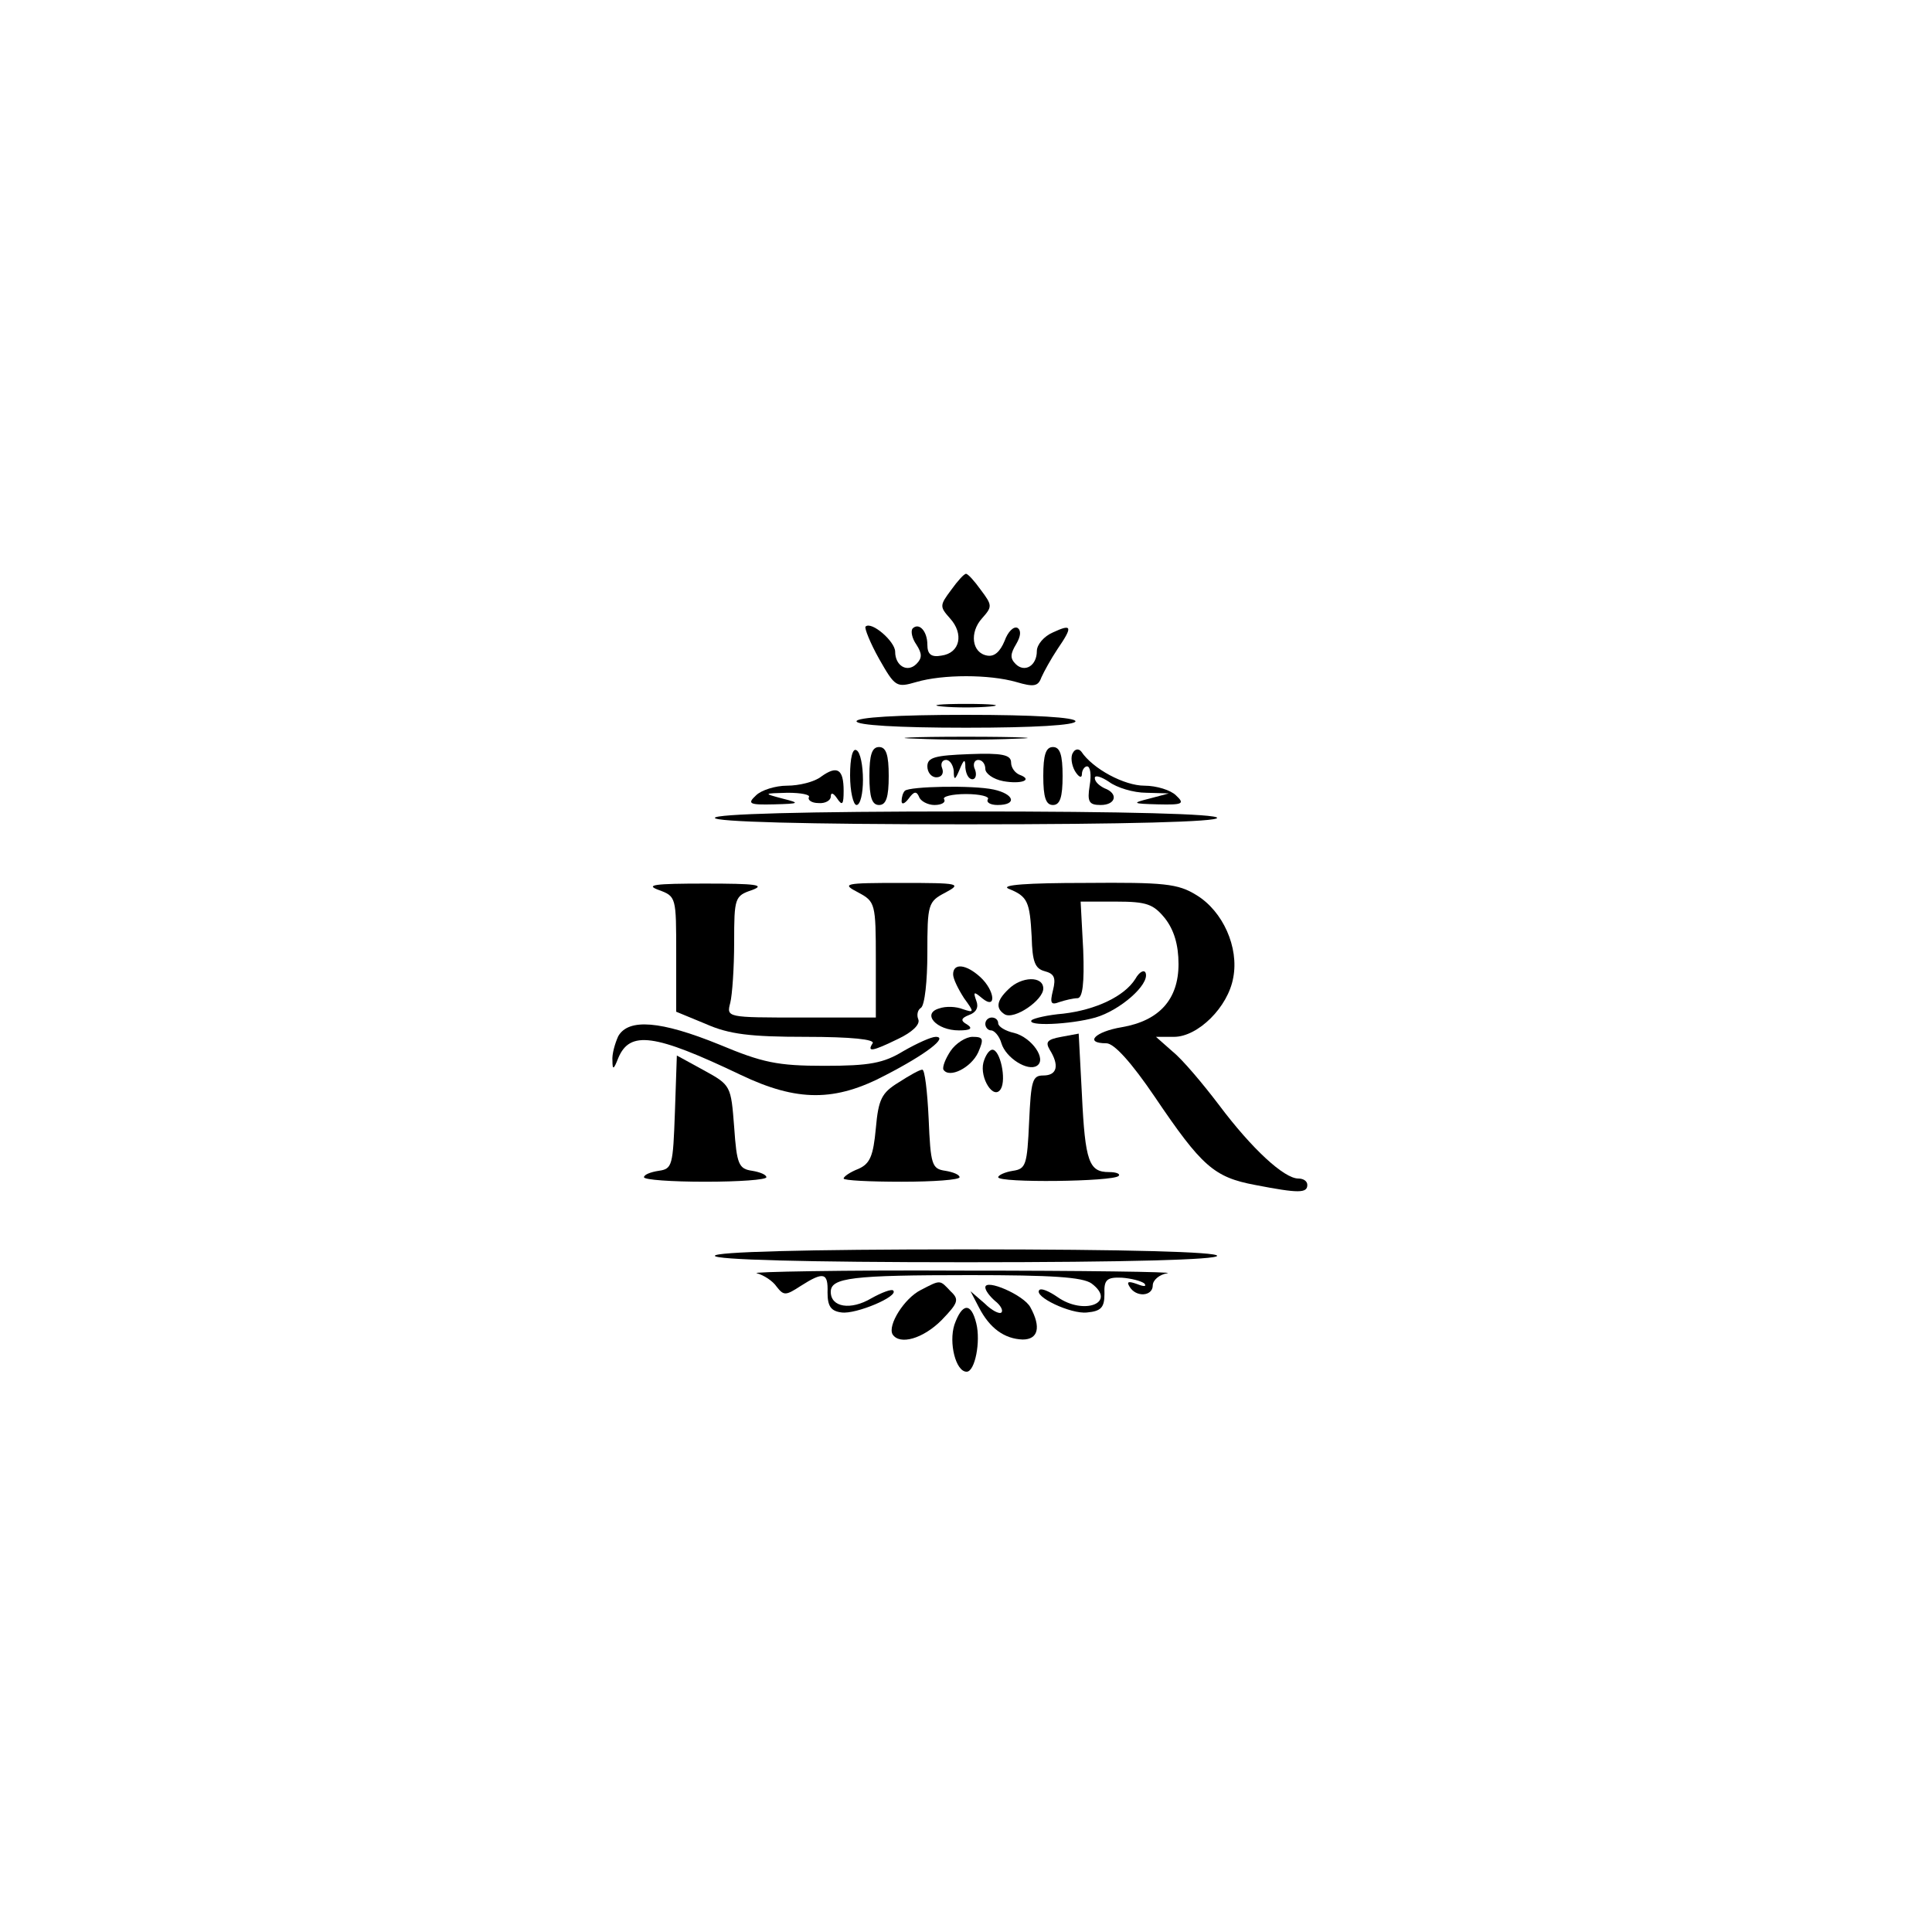 <?xml version="1.0" standalone="no"?>
<!DOCTYPE svg PUBLIC "-//W3C//DTD SVG 20010904//EN"
 "http://www.w3.org/TR/2001/REC-SVG-20010904/DTD/svg10.dtd">
<svg version="1.0" xmlns="http://www.w3.org/2000/svg"
 width="300pt" height="300pt" viewBox="0 0 300 300"
 preserveAspectRatio="xMidYMid meet">
<g transform="translate(0,300) scale(0.1,-0.1)"
fill="#000000" stroke="none">
<path d="M1477 2084 c-18 -24 -18 -26 -2 -44 22 -24 16 -54 -13 -58 -16 -3
-22 2 -22 17 0 21 -13 35 -23 25 -3 -4 -1 -15 6 -25 9 -14 9 -21 0 -30 -14
-14 -33 -3 -33 19 0 16 -37 48 -46 39 -2 -2 7 -25 21 -50 25 -44 27 -45 58
-36 41 12 113 12 155 0 27 -8 34 -7 39 7 4 9 15 29 25 44 24 35 23 40 -7 26
-14 -6 -25 -19 -25 -29 0 -23 -19 -34 -33 -20 -9 9 -8 16 1 31 7 12 8 21 2 25
-6 3 -15 -6 -20 -20 -7 -17 -16 -25 -27 -23 -24 4 -28 36 -8 58 16 18 16 20
-2 44 -10 14 -20 25 -23 25 -3 0 -13 -11 -23 -25z"/>
<path d="M1463 1903 c20 -2 54 -2 75 0 20 2 3 4 -38 4 -41 0 -58 -2 -37 -4z"/>
<path d="M1330 1880 c0 -6 63 -10 170 -10 107 0 170 4 170 10 0 6 -63 10 -170
10 -107 0 -170 -4 -170 -10z"/>
<path d="M1423 1853 c42 -2 112 -2 155 0 42 1 7 3 -78 3 -85 0 -120 -2 -77 -3z"/>
<path d="M1320 1796 c0 -25 5 -46 10 -46 6 0 10 18 10 39 0 22 -4 43 -10 46
-6 4 -10 -12 -10 -39z"/>
<path d="M1350 1795 c0 -33 4 -45 15 -45 11 0 15 12 15 45 0 33 -4 45 -15 45
-11 0 -15 -12 -15 -45z"/>
<path d="M1620 1795 c0 -33 4 -45 15 -45 11 0 15 12 15 45 0 33 -4 45 -15 45
-11 0 -15 -12 -15 -45z"/>
<path d="M1666 1831 c-4 -6 -2 -19 3 -28 6 -10 11 -12 11 -5 0 6 4 12 8 12 5
0 7 -13 4 -30 -4 -25 -1 -30 17 -30 24 0 28 18 6 26 -8 4 -15 10 -15 16 0 5
10 2 22 -6 12 -9 38 -17 58 -17 l35 -1 -30 -8 c-28 -7 -27 -8 13 -9 39 -1 42
1 28 14 -8 8 -30 15 -49 15 -31 0 -80 26 -98 53 -4 5 -10 4 -13 -2z"/>
<path d="M1440 1810 c0 -9 6 -17 14 -17 8 0 12 6 9 14 -3 7 0 13 6 13 6 0 11
-8 12 -17 0 -15 2 -15 9 2 7 17 9 17 9 3 1 -10 5 -18 11 -18 5 0 7 7 4 15 -4
8 -1 15 5 15 6 0 11 -6 11 -14 0 -7 12 -16 28 -19 28 -5 47 2 25 10 -7 3 -13
11 -13 19 0 12 -14 15 -65 13 -53 -2 -65 -5 -65 -19z"/>
<path d="M1275 1794 c-10 -8 -34 -14 -53 -14 -18 0 -40 -7 -48 -15 -14 -13
-11 -15 28 -14 40 1 41 2 13 9 -30 8 -30 8 8 9 21 0 36 -3 33 -7 -2 -4 4 -9
15 -9 10 -1 19 4 19 10 0 7 4 6 10 -3 8 -12 10 -9 10 12 0 34 -10 40 -35 22z"/>
<path d="M1405 1772 c-3 -3 -5 -10 -5 -16 0 -6 5 -4 11 4 8 11 12 12 16 3 2
-7 14 -13 24 -13 11 0 18 4 15 9 -3 4 12 8 34 8 22 0 37 -4 34 -8 -3 -5 4 -9
15 -9 31 0 26 17 -6 24 -32 7 -131 5 -138 -2z"/>
<path d="M1110 1730 c0 -6 137 -10 390 -10 253 0 390 4 390 10 0 6 -137 10
-390 10 -253 0 -390 -4 -390 -10z"/>
<path d="M1023 1618 c27 -10 27 -11 27 -99 l0 -90 46 -19 c36 -16 69 -20 155
-20 71 0 108 -4 104 -10 -9 -14 -1 -13 40 7 21 10 34 22 31 30 -3 7 -1 15 4
18 6 4 10 42 10 85 0 76 1 80 28 94 26 14 22 15 -68 15 -90 0 -94 -1 -67 -15
26 -14 27 -17 27 -104 l0 -90 -116 0 c-116 0 -116 0 -110 23 3 12 6 54 6 94 0
69 1 72 28 81 21 8 6 10 -73 10 -79 0 -94 -2 -72 -10z"/>
<path d="M1566 1620 c30 -12 33 -20 36 -75 1 -38 5 -49 20 -53 15 -4 18 -10
13 -30 -5 -20 -3 -23 10 -18 9 3 22 6 28 6 8 0 11 23 9 75 l-4 75 55 0 c48 0
58 -4 76 -26 14 -18 21 -41 21 -71 0 -55 -30 -88 -88 -98 -42 -7 -59 -25 -24
-25 12 0 39 -30 75 -83 73 -108 92 -125 156 -137 67 -13 81 -13 81 0 0 6 -6
10 -14 10 -22 0 -72 46 -123 114 -25 33 -57 71 -72 83 l-26 23 28 0 c37 0 84
46 92 92 9 47 -16 103 -57 128 -29 18 -50 20 -173 19 -89 0 -132 -3 -119 -9z"/>
<path d="M1480 1487 c0 -7 8 -23 17 -37 16 -22 16 -23 -2 -17 -10 4 -26 5 -37
1 -27 -8 -4 -34 31 -34 18 0 22 3 13 9 -11 6 -10 10 3 15 11 4 15 12 11 22 -5
14 -4 15 9 4 23 -19 20 12 -3 33 -22 20 -42 22 -42 4z"/>
<path d="M1763 1480 c-17 -27 -61 -48 -112 -54 -24 -2 -45 -7 -49 -10 -9 -10
60 -7 99 4 38 11 84 51 78 69 -2 6 -10 2 -16 -9z"/>
<path d="M1566 1464 c-19 -18 -20 -30 -6 -39 15 -9 60 22 60 40 0 20 -34 19
-54 -1z"/>
<path d="M1530 1410 c0 -5 4 -10 9 -10 5 0 13 -9 16 -20 7 -23 41 -44 55 -35
16 10 -8 44 -35 51 -14 3 -25 10 -25 15 0 5 -4 9 -10 9 -5 0 -10 -4 -10 -10z"/>
<path d="M960 1391 c-5 -11 -10 -28 -9 -38 0 -15 2 -14 9 4 18 43 56 38 190
-26 88 -42 147 -42 226 0 62 32 97 59 77 59 -7 0 -29 -10 -50 -22 -31 -19 -53
-23 -123 -23 -73 0 -96 5 -163 33 -91 37 -141 41 -157 13z"/>
<path d="M1648 1390 c-22 -4 -25 -8 -18 -20 15 -24 12 -40 -10 -40 -17 0 -19
-8 -22 -72 -3 -67 -5 -73 -25 -76 -13 -2 -23 -7 -23 -10 0 -9 178 -7 187 2 3
3 -3 6 -15 6 -31 0 -37 16 -42 120 l-5 95 -27 -5z"/>
<path d="M1476 1368 c-8 -12 -13 -25 -11 -29 9 -14 43 3 54 27 9 21 8 24 -9
24 -10 0 -26 -10 -34 -22z"/>
<path d="M1527 1350 c-6 -24 16 -59 27 -41 9 15 -1 61 -13 61 -5 0 -11 -9 -14
-20z"/>
<path d="M1048 1273 c-3 -83 -4 -88 -25 -91 -13 -2 -23 -6 -23 -10 0 -4 43 -7
95 -7 52 0 95 3 95 7 0 4 -10 8 -22 10 -21 3 -24 10 -28 68 -5 64 -5 65 -47
88 l-42 23 -3 -88z"/>
<path d="M1395 1319 c-26 -16 -31 -26 -35 -71 -4 -43 -9 -55 -27 -63 -13 -5
-23 -12 -23 -15 0 -3 41 -5 90 -5 50 0 90 3 90 7 0 4 -10 8 -22 10 -21 3 -23
9 -26 81 -2 42 -6 77 -10 76 -4 0 -20 -9 -37 -20z"/>
<path d="M1110 1050 c0 -6 137 -10 390 -10 253 0 390 4 390 10 0 6 -137 10
-390 10 -253 0 -390 -4 -390 -10z"/>
<path d="M1175 1023 c11 -3 25 -12 31 -21 11 -14 14 -14 37 1 36 23 43 21 42
-10 0 -21 5 -29 22 -31 22 -3 89 25 80 34 -2 3 -18 -3 -34 -12 -32 -19 -63
-14 -63 10 0 22 33 26 216 26 127 0 175 -3 189 -13 40 -30 -12 -50 -53 -21
-13 9 -25 14 -28 11 -10 -10 49 -38 74 -35 22 2 27 8 27 29 -1 22 4 26 27 25
14 -1 30 -5 35 -9 4 -5 -1 -5 -11 -1 -14 5 -17 4 -12 -4 10 -17 36 -15 36 2 0
8 10 17 23 19 12 2 -131 4 -318 4 -187 1 -331 -2 -320 -4z"/>
<path d="M1430 997 c-26 -13 -52 -55 -44 -69 11 -17 47 -7 76 22 26 27 28 32
14 45 -17 18 -15 18 -46 2z"/>
<path d="M1530 1001 c0 -5 7 -14 15 -21 9 -7 13 -15 10 -18 -3 -3 -15 3 -26
14 l-22 19 13 -25 c17 -33 40 -49 68 -50 24 0 29 19 12 50 -10 19 -70 45 -70
31z"/>
<path d="M1482 943 c-9 -28 2 -73 19 -73 13 0 22 47 15 75 -8 33 -22 32 -34
-2z"/>
</g>
</svg>
